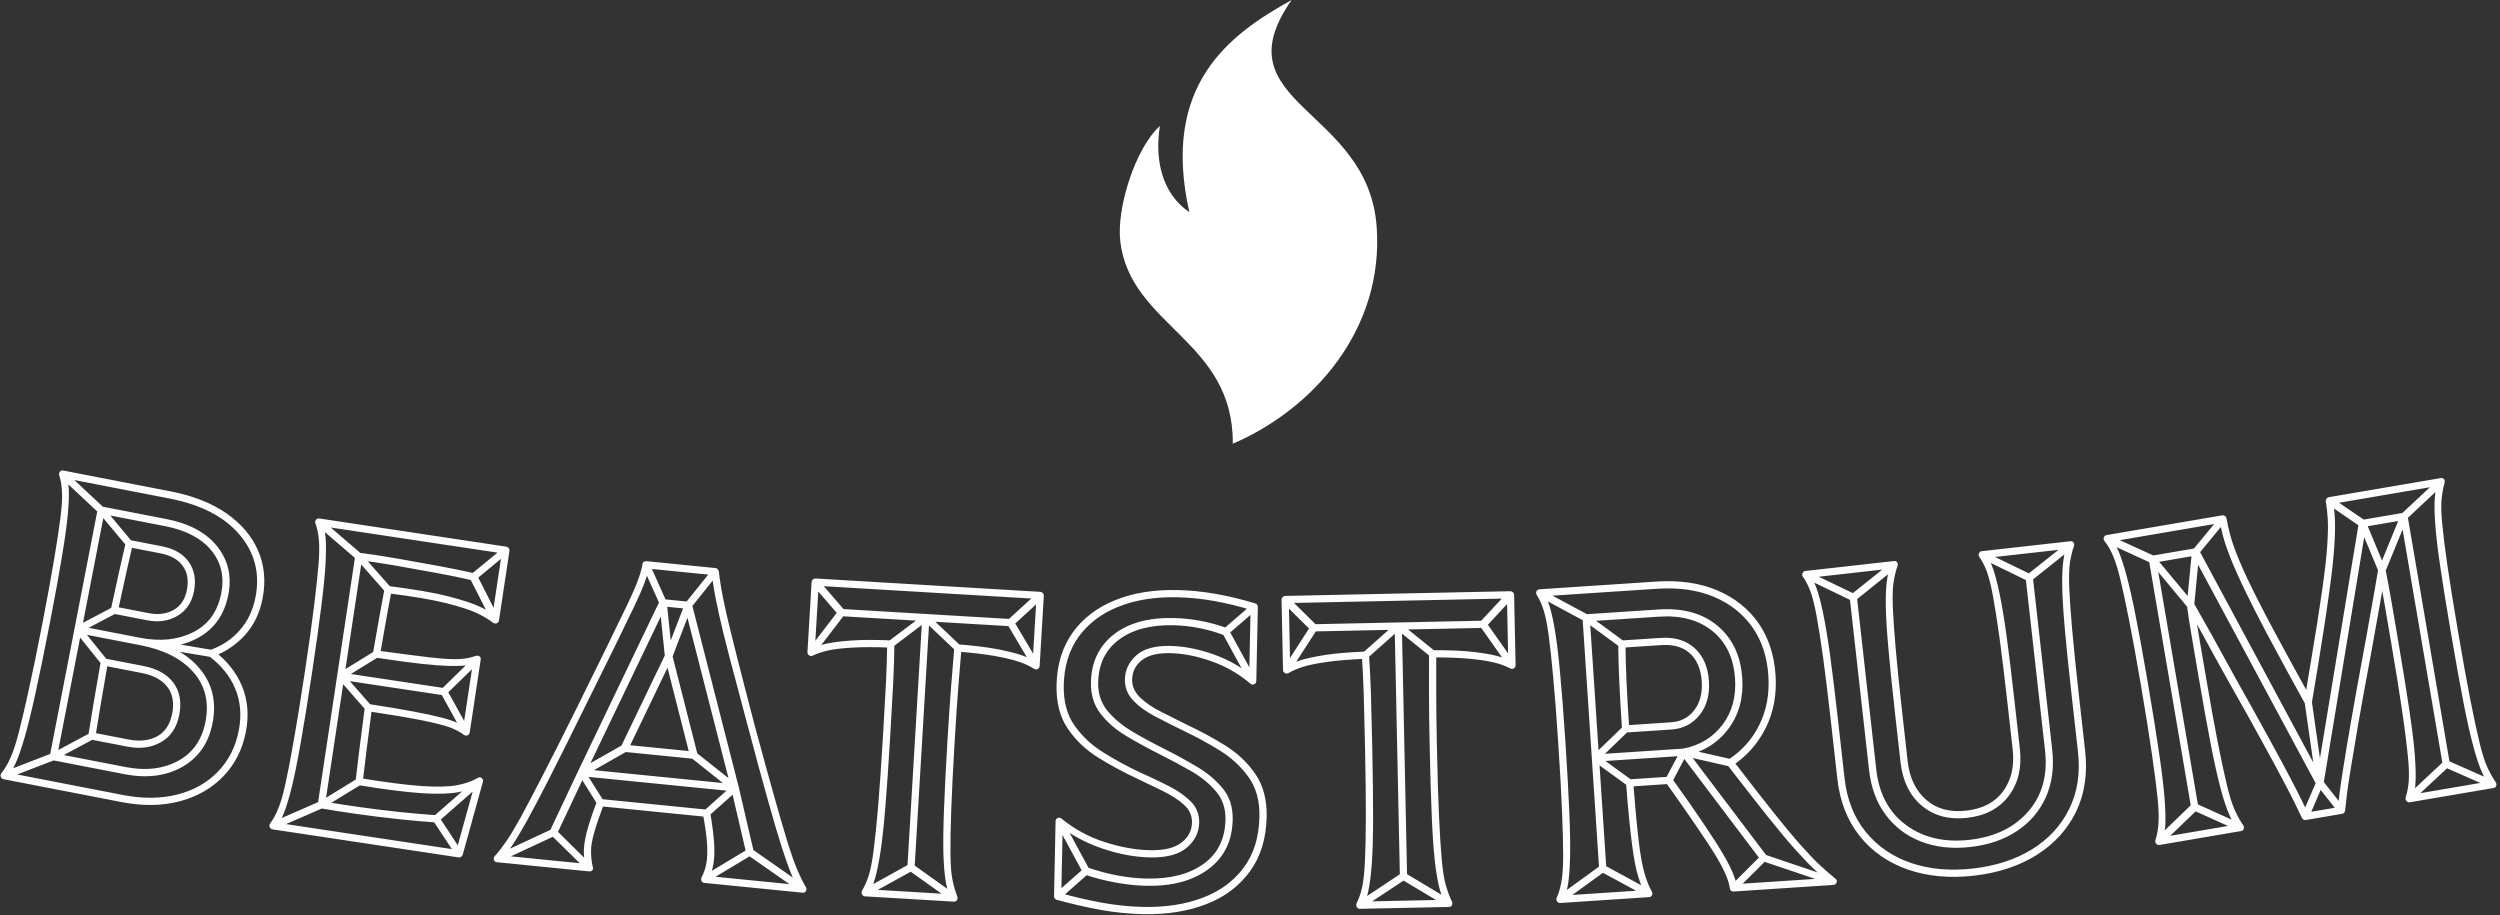 <svg xmlns="http://www.w3.org/2000/svg" version="1.1" xmlns:xlink="http://www.w3.org/1999/xlink" xmlns:svgjs="http://svgjs.dev/svgjs" width="1500" height="549" viewBox="0 0 1500 549"><rect x="0" y="0" width="1500" height="549" fill="#333333" stroke="none"/><g transform="matrix(1,0,0,1,-0.908,-0.238)"><svg viewBox="0 0 396 145" data-background-color="#222222" preserveAspectRatio="xMidYMid meet" height="549" width="1500" xmlns="http://www.w3.org/2000/svg" xmlns:xlink="http://www.w3.org/1999/xlink"><g id="tight-bounds" transform="matrix(1,0,0,1,0.24,0.063)"><svg viewBox="0 0 395.52 144.874" height="144.874" width="395.52"><g><svg viewBox="0 0 395.52 144.874" height="144.874" width="395.52"><g transform="matrix(1,0,0,1,0,74.556)"><svg viewBox="0 0 395.52 70.318" height="70.318" width="395.52"><g id="textblocktransform"><svg viewBox="0 0 395.52 70.318" height="70.318" width="395.52" id="textblock"><g><svg viewBox="0 0 395.52 70.318" height="70.318" width="395.52"><g transform="matrix(1,0,0,1,0,0)"><svg width="395.52" viewBox="-0.422 -18.153 269.525 47.918" height="70.318" data-palette-color="#fdfdfd"><path d="M14.625-0.089v0l-0.149 0.766c2.461 0.478 4.586 0.235 6.376-0.729 1.796-0.962 2.904-2.526 3.325-4.693v0 0 0 0c0.385-1.983-0.015-3.718-1.201-5.204-1.184-1.493-3.023-2.481-5.516-2.965v0 0 0 0l-6.941-1.347c-0.098-0.019-0.195 0.006-0.29 0.077-0.094 0.063-0.15 0.141-0.167 0.232v0l-5.168 26.633c-0.018 0.092 0.005 0.184 0.068 0.278 0.062 0.1 0.142 0.16 0.24 0.179v0l7.756 1.505v0 0 0c2.428 0.471 4.517 0.204 6.267-0.801 1.75-1.005 2.832-2.574 3.246-4.707v0 0 0 0c0.447-2.304-0.023-4.276-1.408-5.917-1.386-1.641-3.467-2.73-6.242-3.269v0l-0.148 0.766c2.552 0.495 4.465 1.471 5.737 2.926 1.273 1.456 1.704 3.237 1.296 5.345v0 0 0 0c-0.377 1.944-1.36 3.349-2.947 4.216-1.595 0.872-3.479 1.097-5.653 0.675v0 0 0 0l-7.755-1.504c-0.098-0.019-0.075 0.074 0.068 0.278 0.142 0.211 0.223 0.271 0.241 0.179v0l5.168-26.634c0.018-0.092-0.079-0.066-0.29 0.077-0.21 0.136-0.266 0.213-0.167 0.232v0l6.94 1.347v0 0 0c2.271 0.441 3.942 1.312 5.014 2.613 1.072 1.301 1.434 2.849 1.086 4.642v0 0 0 0c-0.384 1.976-1.392 3.377-3.026 4.2-1.635 0.83-3.555 1.032-5.76 0.604zM5.457 13.086l4.161-2.228-0.371-0.663-4.149 2.22c0 0 0.008-0.005 0.024-0.016 0.017-0.017 0.025-0.026 0.025-0.025v0l-5.309 2.056 0.253 0.742 5.307-2.047c0.033 0.006 0.051 0 0.055-0.02 0.003-0.013 0.004-0.02 0.004-0.019zM10.696-14.175l-4.156-3.883-0.513 0.593 4.155 3.893c0 0-0.005-0.011-0.014-0.034-0.011-0.016-0.016-0.023-0.016-0.023v0l3.018 3.611 0.591-0.476-3.025-3.623c0 0 0.001-0.007 0.004-0.019 0.004-0.02-0.011-0.033-0.044-0.039zM8.124-0.658l3.936-2.068-0.368-0.672-3.927 2.07c-0.111 0.046-0.179 0.135-0.204 0.265-0.024 0.124 0.007 0.229 0.092 0.314v0l2.838 3.535 0.594-0.486-2.849-3.537c-0.08-0.077-0.145 0.013-0.194 0.268-0.05 0.255-0.022 0.359 0.082 0.311zM14.821-0.051l-6.803-1.32-0.149 0.766 6.804 1.32v0 0 0l7.597 1.27 0.148-0.765-7.597-1.271v0 0zM-0.114 15.183v0l12.742 2.472c2.297 0.446 4.387 0.42 6.269-0.077 1.889-0.496 3.461-1.389 4.717-2.68 1.263-1.296 2.081-2.903 2.454-4.821v0c0.347-1.787 0.21-3.429-0.409-4.928-0.62-1.492-1.638-2.773-3.054-3.842v0l-0.13 0.667c1.392-0.524 2.564-1.316 3.517-2.373 0.952-1.058 1.58-2.369 1.884-3.933v0c0.359-1.852 0.203-3.563-0.471-5.134-0.673-1.57-1.811-2.918-3.412-4.044-1.609-1.12-3.625-1.916-6.046-2.386v0l-11.594-2.25c-0.124-0.024-0.24 0.011-0.346 0.106-0.1 0.096-0.133 0.229-0.098 0.399v0c0.168 0.501 0.268 1.084 0.302 1.75 0.039 0.673-0.011 1.577-0.149 2.711-0.137 1.128-0.36 2.606-0.667 4.434-0.301 1.83-0.727 4.168-1.28 7.015v0c-0.582 2.997-1.086 5.456-1.513 7.377-0.42 1.922-0.785 3.467-1.093 4.636-0.307 1.163-0.606 2.056-0.897 2.678-0.284 0.624-0.6 1.15-0.948 1.579v0c-0.091 0.118-0.11 0.25-0.056 0.396 0.061 0.141 0.154 0.223 0.278 0.248zM13.396-9.872l3.446 0.668c1.119 0.217 1.924 0.672 2.414 1.365 0.497 0.694 0.646 1.552 0.448 2.573v0c-0.198 1.021-0.678 1.746-1.441 2.175-0.762 0.429-1.654 0.545-2.675 0.347v0l-3.642-0.707 0.307 0.467c0.343-1.591 0.643-2.965 0.902-4.124 0.259-1.159 0.492-2.183 0.698-3.073v0zM10.71 2.92l4.123 0.8c1.243 0.241 2.156 0.734 2.738 1.479 0.589 0.746 0.769 1.708 0.541 2.886v0c-0.23 1.185-0.77 2.007-1.62 2.466-0.858 0.465-1.875 0.583-3.054 0.355v0l-3.926-0.762 0.308 0.457c0.153-0.962 0.338-2.094 0.557-3.396 0.217-1.296 0.481-2.827 0.79-4.593v0zM12.776 16.89l-12.742-2.473 0.222 0.644c0.349-0.435 0.672-0.98 0.969-1.635 0.289-0.65 0.606-1.563 0.949-2.74 0.344-1.176 0.731-2.751 1.161-4.725 0.436-1.966 0.951-4.481 1.546-7.544v0c0.564-2.906 1.001-5.3 1.312-7.181 0.316-1.874 0.528-3.388 0.637-4.542 0.108-1.154 0.148-2.073 0.117-2.758-0.037-0.686-0.136-1.296-0.296-1.83v0l-0.447 0.514 11.594 2.25c3.41 0.662 5.938 1.964 7.585 3.906 1.647 1.943 2.222 4.19 1.727 6.743v0c-0.273 1.407-0.837 2.598-1.692 3.573-0.855 0.975-1.92 1.688-3.196 2.14v0c-0.144 0.04-0.231 0.139-0.261 0.296-0.03 0.157 0.013 0.281 0.132 0.372v0c1.329 0.991 2.275 2.17 2.838 3.535 0.563 1.366 0.687 2.863 0.371 4.493v0c-0.347 1.787-1.108 3.279-2.285 4.477-1.176 1.198-2.642 2.014-4.396 2.447-1.763 0.439-3.711 0.451-5.845 0.038zM16.99-9.969v0l-3.445-0.669c-0.098-0.019-0.193-0.003-0.285 0.047-0.09 0.044-0.148 0.131-0.173 0.262v0c-0.207 0.89-0.439 1.915-0.698 3.073-0.259 1.159-0.559 2.533-0.902 4.123v0c-0.018 0.092 0.005 0.184 0.068 0.279 0.069 0.102 0.149 0.161 0.241 0.179v0l3.642 0.706c1.211 0.235 2.295 0.072 3.253-0.489 0.951-0.562 1.544-1.449 1.779-2.66v0c0.236-1.217 0.052-2.265-0.552-3.142-0.61-0.879-1.586-1.449-2.928-1.709zM14.982 2.955v0l-4.124-0.8c-0.092-0.018-0.188 0.004-0.288 0.066-0.095 0.07-0.151 0.151-0.169 0.242v0c-0.309 1.767-0.572 3.298-0.789 4.594-0.219 1.302-0.404 2.434-0.557 3.396v0c-0.025 0.131-0.005 0.233 0.062 0.307 0.066 0.081 0.148 0.131 0.246 0.15v0l3.927 0.762c1.374 0.267 2.581 0.104 3.619-0.489 1.045-0.592 1.701-1.575 1.968-2.95v0c0.267-1.374 0.059-2.525-0.624-3.452-0.683-0.927-1.773-1.536-3.271-1.826zM50.552-6.278v0l0.207-0.767c-1.14-0.266-2.471-0.538-3.993-0.815-1.521-0.283-3.025-0.554-4.51-0.811-1.491-0.258-2.803-0.456-3.935-0.593v0c-0.132-0.02-0.234 0.009-0.307 0.086-0.078 0.069-0.124 0.15-0.137 0.242v0l-4.043 26.827c-0.014 0.092 0.006 0.183 0.06 0.272 0.046 0.095 0.136 0.152 0.267 0.172v0c1.156 0.201 2.474 0.406 3.953 0.615 1.479 0.209 2.971 0.394 4.477 0.554 1.506 0.16 2.847 0.277 4.023 0.353v0l0.017-0.786c-1.142-0.071-2.457-0.185-3.943-0.341-1.493-0.158-2.979-0.341-4.458-0.551-1.479-0.209-2.796-0.415-3.952-0.616v0c-0.099-0.015-0.072 0.077 0.08 0.275 0.151 0.205 0.234 0.261 0.247 0.169v0l4.043-26.827c0.014-0.092-0.082-0.063-0.286 0.088-0.204 0.145-0.256 0.224-0.158 0.24v0c1.131 0.144 2.443 0.341 3.936 0.593 1.485 0.257 2.981 0.527 4.49 0.808 1.503 0.274 2.81 0.545 3.922 0.813zM36.255 4.442l11.144 1.679 0.116-0.771-11.144-1.68zM34.414 18.272l4.076-2.491-0.396-0.656-4.067 2.492c0 0 0.008-0.006 0.023-0.017 0.016-0.018 0.024-0.027 0.024-0.027v0l-5.218 2.278 0.284 0.731 5.217-2.268c0.033 0.005 0.051-0.002 0.054-0.023 0.002-0.013 0.003-0.02 0.003-0.019zM38.501-9.186l-4.316-3.705-0.487 0.615 4.314 3.714c0 0-0.005-0.011-0.015-0.032-0.011-0.015-0.017-0.023-0.017-0.023v0l3.152 3.579 0.573-0.51-3.162-3.581c0 0 0.001-0.007 0.003-0.02 0.003-0.02-0.012-0.032-0.045-0.037zM50.911-6.375l3.488-2.883-0.502-0.561-3.497 2.871c-0.038 0.028-0.072 0.097-0.102 0.207-0.037 0.109-0.043 0.199-0.02 0.27v0l2.364 4.645 0.744-0.374-2.353-4.652c-0.056-0.076-0.111 0-0.166 0.227-0.047 0.222-0.033 0.305 0.044 0.25zM46.872 19.755l4.66-4.082-0.51-0.572-4.661 4.081c-0.069 0.057-0.111 0.132-0.124 0.224-0.015 0.099 0.002 0.186 0.051 0.261v0l2.496 3.774 0.645-0.389-2.484-3.782c-0.056-0.076-0.091 0-0.105 0.227-0.022 0.233-0.011 0.319 0.032 0.258zM47.708 6.016l3.593-3.504-0.511-0.572-3.582 3.505c-0.076 0.056-0.121 0.133-0.136 0.232-0.014 0.092 0.007 0.176 0.063 0.252v0l2.398 4.356 0.656-0.396-2.408-4.358c-0.024-0.064-0.053 0.016-0.086 0.24-0.034 0.224-0.029 0.306 0.013 0.245zM36.507 4.378l3.868-2.38-0.398-0.646-3.856 2.371c-0.109 0.051-0.173 0.142-0.193 0.275-0.019 0.125 0.016 0.228 0.105 0.309v0l2.984 3.413 0.573-0.511-2.995-3.414c-0.083-0.073-0.144 0.019-0.183 0.276-0.039 0.257-0.007 0.36 0.095 0.307zM28.935 20.601v0l20.113 3.031c0.099 0.015 0.186-0.006 0.262-0.061 0.068-0.05 0.126-0.123 0.174-0.217v0l2.177-7.863c0.057-0.153 0.02-0.29-0.11-0.411-0.13-0.121-0.288-0.128-0.473-0.021v0c-0.615 0.366-1.376 0.629-2.283 0.789-0.914 0.159-2.185 0.183-3.813 0.072-1.627-0.117-3.836-0.403-6.626-0.857v0l0.327 0.444c0.112-0.967 0.25-2.106 0.414-3.417 0.163-1.304 0.359-2.828 0.588-4.573v0l-0.444 0.328c2.545 0.383 4.478 0.709 5.8 0.975 1.328 0.268 2.319 0.515 2.973 0.741 0.653 0.233 1.187 0.513 1.602 0.838v0c0.148 0.09 0.284 0.104 0.409 0.041 0.125-0.069 0.197-0.166 0.216-0.291v0l1.184-7.861c0.025-0.165-0.014-0.285-0.117-0.361-0.102-0.083-0.237-0.103-0.405-0.061v0c-0.494 0.189-1.088 0.305-1.782 0.348-0.693 0.037-1.72-0.02-3.079-0.171-1.358-0.158-3.296-0.409-5.813-0.754v0l0.328 0.443c0.26-1.505 0.493-2.825 0.698-3.96 0.206-1.142 0.39-2.142 0.553-3.001v0l-0.444 0.328c2.739 0.345 4.846 0.703 6.321 1.073 1.475 0.371 2.574 0.725 3.298 1.064 0.718 0.337 1.312 0.69 1.783 1.057v0c0.155 0.091 0.294 0.105 0.418 0.043 0.125-0.069 0.197-0.166 0.216-0.291v0l1.134-7.525c0.015-0.099-0.011-0.194-0.079-0.285-0.067-0.091-0.15-0.144-0.249-0.159v0l-20.212-3.046c-0.125-0.019-0.239 0.021-0.341 0.121-0.096 0.1-0.123 0.234-0.081 0.402v0c0.189 0.494 0.314 1.072 0.375 1.735 0.067 0.671 0.056 1.576-0.035 2.716-0.09 1.133-0.25 2.619-0.479 4.458-0.223 1.841-0.551 4.195-0.984 7.062v0c-0.455 3.019-0.855 5.497-1.201 7.434-0.339 1.938-0.638 3.497-0.897 4.679-0.258 1.175-0.519 2.079-0.783 2.713-0.258 0.635-0.551 1.174-0.881 1.617v0c-0.086 0.122-0.099 0.255-0.04 0.399 0.067 0.138 0.163 0.217 0.288 0.235zM49.164 22.861l-20.113-3.031 0.249 0.634c0.331-0.449 0.63-1.007 0.899-1.675 0.262-0.662 0.539-1.587 0.833-2.777 0.294-1.189 0.614-2.779 0.962-4.77 0.353-1.983 0.762-4.517 1.227-7.602v0c0.441-2.927 0.777-5.337 1.008-7.23 0.237-1.886 0.385-3.407 0.446-4.565 0.06-1.157 0.06-2.078 0.001-2.76-0.065-0.684-0.19-1.289-0.374-1.816v0l-0.424 0.533 20.212 3.045-0.328-0.443-1.134 7.525 0.625-0.25c-0.497-0.372-1.122-0.739-1.877-1.102-0.749-0.356-1.885-0.732-3.41-1.131-1.519-0.391-3.681-0.764-6.485-1.119v0c-0.099-0.015-0.192 0.001-0.281 0.049-0.089 0.054-0.143 0.147-0.163 0.279v0c-0.163 0.859-0.348 1.859-0.554 3.001-0.205 1.135-0.437 2.456-0.697 3.96v0c-0.015 0.099 0.011 0.194 0.078 0.285 0.074 0.092 0.157 0.145 0.249 0.159v0c1.997 0.301 3.619 0.522 4.866 0.662 1.241 0.133 2.247 0.211 3.019 0.233 0.773 0.015 1.393-0.006 1.86-0.064 0.468-0.064 0.911-0.163 1.329-0.295v0l-0.533-0.424-1.185 7.861 0.634-0.248c-0.359-0.256-0.753-0.481-1.182-0.674-0.428-0.199-1.016-0.396-1.762-0.589-0.746-0.193-1.742-0.407-2.988-0.642-1.245-0.241-2.849-0.51-4.813-0.807v0c-0.092-0.014-0.188 0.016-0.287 0.089-0.091 0.067-0.143 0.147-0.157 0.239v0c-0.229 1.745-0.425 3.27-0.588 4.573-0.164 1.31-0.302 2.449-0.414 3.417v0c-0.02 0.132 0.005 0.237 0.074 0.314 0.07 0.071 0.155 0.114 0.253 0.129v0c2.922 0.474 5.221 0.763 6.898 0.868 1.677 0.104 2.991 0.063 3.943-0.124 0.944-0.181 1.743-0.469 2.395-0.863v0l-0.571-0.44-2.176 7.864zM61.956 14.293l-3.046 6.46 0.747 0.366 3.046-6.46v0 0 0l8.793-18.338c0.04-0.063-0.035-0.047-0.226 0.048-0.19 0.095-0.252 0.146-0.186 0.152v0l2.717 0.271c0.066 0.007 0.016-0.055-0.152-0.186-0.168-0.131-0.239-0.161-0.212-0.091v0l5.048 19.718c0.033 0.003 0.04 0.004 0.02 0.002-0.013-0.001-0.02-0.002-0.02-0.002v0l1.611 6.924 0.805-0.211-1.611-6.924v0 0 0l-5.049-19.719c-0.083-0.176-0.204-0.272-0.363-0.287v0l-2.716-0.271c-0.159-0.016-0.297 0.054-0.413 0.21v0l-8.793 18.338v0 0zM62.291 14.859l16.558 1.651 0.078-0.776-16.558-1.651zM71.48-4.022l-1.841-4.113-0.725 0.319 1.851 4.114c-0.003 0.033-0.012 0.016-0.025-0.052-0.007-0.068-0.012-0.085-0.015-0.052v0l0.598 5.798c0.047 0.199 0.167 0.308 0.359 0.327 0.192 0.019 0.331-0.064 0.417-0.25v0l2.119-5.527c0.003-0.033-0.015-0.018-0.055 0.045-0.04 0.063-0.041 0.08-0.005 0.05v0l2.915-3.639-0.638-0.455-2.915 3.638c0 0-0.001 0.007-0.002 0.02-0.002 0.02-0.021 0.041-0.057 0.065v0l-2.119 5.527c-0.052 0.189 0.073 0.309 0.377 0.359 0.31 0.044 0.444-0.05 0.4-0.282v0l-0.598-5.798c0 0-0.006-0.007-0.018-0.022-0.019-0.015-0.026-0.039-0.023-0.072zM62.544 14.844l4.624-2.634-0.42-0.725-4.623 2.624c-0.073 0.06-0.122 0.145-0.146 0.257-0.031 0.111-0.019 0.219 0.038 0.325v0l2.029 3.237 0.635-0.429-2.029-3.237c-0.027-0.07-0.079 0.016-0.156 0.256-0.07 0.234-0.054 0.343 0.048 0.326zM79.111 15.803l-4.452-3.529-0.456 0.638 4.451 3.539c0.097 0.036 0.132-0.077 0.105-0.342-0.021-0.263-0.069-0.349-0.146-0.255v0l-3.066 2.729 0.539 0.546 3.066-2.729c0.073-0.06 0.116-0.156 0.129-0.289 0.013-0.126-0.044-0.229-0.17-0.308zM59.016 21.206l3.88 3.813 0.545-0.528-3.879-3.824c-0.06-0.066-0.129-0.113-0.207-0.141-0.085-0.022-0.16-0.006-0.226 0.048v0l-6.071 2.831 0.32 0.716 6.07-2.822c0.066-0.06-0.002-0.111-0.206-0.151-0.211-0.034-0.287-0.015-0.226 0.058zM80.265 23.375l5.732 3.998 0.455-0.638-5.73-4.008c-0.054-0.066-0.124-0.096-0.212-0.092-0.082 0.012-0.155 0.045-0.221 0.099v0l-4.907 2.948 0.43 0.625 4.896-2.938c0.07-0.027-0.002-0.05-0.214-0.072-0.206-0.021-0.282 0.005-0.229 0.078zM64.736 17.857l-0.417 0.249 11.463 1.144-0.359-0.328c0.252 1.365 0.404 2.466 0.455 3.302 0.044 0.835 0.015 1.526-0.086 2.071-0.101 0.546-0.276 1.051-0.523 1.516v0c-0.046 0.129-0.042 0.254 0.013 0.373 0.055 0.119 0.146 0.185 0.272 0.198v0l10.637 1.061c0.159 0.016 0.279-0.046 0.36-0.186 0.081-0.139 0.078-0.277-0.009-0.412v0c-0.309-0.527-0.616-1.147-0.92-1.861-0.304-0.714-0.649-1.686-1.036-2.917-0.379-1.237-0.859-2.879-1.438-4.927-0.579-2.054-1.299-4.675-2.16-7.863v0c-0.781-2.986-1.416-5.451-1.906-7.396-0.496-1.945-0.874-3.494-1.135-4.645-0.26-1.158-0.446-2.078-0.559-2.759-0.113-0.681-0.193-1.252-0.241-1.713v0c-0.023-0.103-0.065-0.187-0.126-0.254-0.06-0.073-0.136-0.114-0.228-0.123v0l-7.473-0.745c-0.1-0.01-0.192 0.014-0.279 0.073-0.086 0.052-0.135 0.144-0.148 0.276v0c-0.081 0.481-0.246 1.061-0.495 1.74-0.249 0.679-0.639 1.571-1.172 2.677-0.539 1.105-1.239 2.546-2.099 4.323-0.867 1.776-1.955 3.989-3.265 6.639v0c-1.467 2.956-2.691 5.383-3.67 7.281-0.973 1.893-1.767 3.408-2.383 4.546-0.622 1.131-1.152 2.016-1.591 2.656-0.439 0.64-0.862 1.187-1.27 1.642v0c-0.105 0.117-0.136 0.251-0.09 0.403 0.052 0.153 0.161 0.237 0.326 0.254v0l9.951 0.992c0.159 0.016 0.278-0.029 0.355-0.136 0.078-0.106 0.09-0.229 0.037-0.368v0c-0.118-0.501-0.179-1.029-0.184-1.586-0.011-0.557 0.097-1.24 0.325-2.048 0.228-0.808 0.584-1.858 1.068-3.149zM72.094 2.119l-0.776-0.077 2.715 10.662 0.442-0.499-7.483-0.746 0.334 0.576zM75.86 18.473l-11.463-1.143c-0.093-0.009-0.175 0.006-0.246 0.046-0.071 0.04-0.128 0.108-0.171 0.204v0c-0.527 1.388-0.901 2.52-1.123 3.396-0.215 0.876-0.311 1.61-0.29 2.202 0.021 0.592 0.102 1.156 0.244 1.692v0l0.402-0.502-9.951-0.993 0.226 0.656c0.433-0.446 0.873-0.998 1.321-1.657 0.441-0.659 0.98-1.56 1.616-2.703 0.637-1.149 1.443-2.68 2.418-4.593 0.975-1.913 2.197-4.364 3.667-7.352v0c1.349-2.706 2.465-4.963 3.349-6.771 0.884-1.808 1.596-3.274 2.137-4.4 0.534-1.119 0.926-2.028 1.176-2.727 0.25-0.692 0.416-1.278 0.497-1.759v0l-0.427 0.349 7.473 0.745-0.354-0.377c0.045 0.494 0.123 1.081 0.236 1.762 0.113 0.681 0.298 1.614 0.555 2.799 0.257 1.185 0.64 2.75 1.15 4.698 0.509 1.947 1.169 4.431 1.98 7.453v0c0.851 3.22 1.569 5.865 2.154 7.933 0.578 2.068 1.065 3.727 1.463 4.979 0.398 1.246 0.749 2.235 1.05 2.969 0.302 0.734 0.621 1.362 0.958 1.885v0l0.361-0.598-10.637-1.06 0.295 0.572c0.277-0.495 0.475-1.031 0.592-1.609 0.125-0.577 0.168-1.316 0.131-2.218-0.044-0.902-0.187-2.086-0.43-3.55v0c-0.023-0.103-0.066-0.181-0.127-0.234-0.062-0.053-0.139-0.084-0.232-0.094zM74.839 12.483l-2.715-10.663c-0.05-0.166-0.172-0.258-0.365-0.277-0.192-0.019-0.33 0.048-0.412 0.2v0l-4.767 9.916c-0.046 0.129-0.032 0.255 0.043 0.376 0.068 0.121 0.166 0.187 0.292 0.2v0l7.482 0.746c0.159 0.016 0.278-0.029 0.356-0.135 0.078-0.106 0.106-0.227 0.086-0.363zM99.474-1.876l9.154 0.543 0.046-0.778-9.154-0.544v0 0 0l-9.114-0.542-0.046 0.779 9.114 0.542v0 0zM98.283 24.74l1.604-26.983-0.779-0.046-1.603 26.983zM97.674 25.044l4.643 3.301 0.429-0.655-4.642-3.311c-0.032-0.029-0.087-0.045-0.167-0.05-0.08-0.005-0.154 0.004-0.222 0.026v0l-4.951 2.742 0.349 0.702 4.951-2.732c0.07-0.063 0.009-0.1-0.184-0.111-0.2-0.012-0.268 0.017-0.206 0.088zM108.923-1.415l3.2-2.936-0.544-0.613-3.21 2.935c-0.031 0.065-0.059 0.143-0.084 0.235-0.019 0.099-0.014 0.183 0.015 0.252v0l2.749 4.651 0.702-0.349-2.749-4.651c-0.027-0.102-0.064-0.041-0.111 0.183-0.047 0.224-0.036 0.322 0.032 0.293zM90.055-3.017l-3.28 4.293 0.655 0.43 3.291-4.293c0.064-0.063 0.092-0.145 0.085-0.245-0.014-0.094-0.05-0.177-0.106-0.247v0l-2.84-3.294-0.613 0.544 2.83 3.294c0.065 0.037 0.094-0.058 0.087-0.285 0-0.227-0.036-0.293-0.109-0.197zM99.265-2.57l-3.786 2.85 0.454 0.618 3.787-2.86c0.07-0.056-0.008-0.091-0.235-0.104-0.233-0.014-0.318 0.011-0.255 0.075v0l3.471 3.292 0.524-0.56-3.471-3.282c-0.063-0.07-0.14-0.109-0.234-0.114-0.1-0.006-0.185 0.022-0.255 0.085zM92.92 27.837v0l9.593 0.57c0.16 0.009 0.277-0.047 0.351-0.169 0.068-0.13 0.076-0.263 0.024-0.4v0c-0.197-0.499-0.366-1.087-0.507-1.763-0.14-0.676-0.215-1.616-0.223-2.818-0.015-1.21 0.013-2.798 0.083-4.763 0.07-1.966 0.196-4.473 0.377-7.521v0c0.135-2.276 0.267-4.215 0.395-5.817 0.129-1.609 0.241-2.981 0.335-4.118v0l-0.412 0.367c1.688 0.134 3.058 0.299 4.108 0.494 1.044 0.189 1.887 0.393 2.528 0.611 0.635 0.218 1.174 0.47 1.618 0.757v0c0.156 0.076 0.293 0.077 0.41 0.005 0.118-0.08 0.181-0.183 0.189-0.31v0l0.451-7.596c0.006-0.1-0.029-0.192-0.104-0.277-0.075-0.085-0.163-0.13-0.262-0.136v0l-24.297-1.443c-0.1-0.006-0.192 0.029-0.277 0.104-0.085 0.075-0.13 0.163-0.136 0.262v0l-0.451 7.597c-0.008 0.126 0.049 0.237 0.171 0.33 0.128 0.088 0.258 0.102 0.388 0.043v0c0.475-0.232 1.033-0.419 1.676-0.561 0.643-0.142 1.504-0.245 2.583-0.308 1.079-0.069 2.465-0.071 4.157-0.003v0l-0.366-0.412c-0.008 1.142-0.049 2.518-0.125 4.129-0.082 1.605-0.191 3.545-0.326 5.821v0c-0.181 3.048-0.353 5.552-0.516 7.513-0.163 1.96-0.324 3.54-0.482 4.74-0.151 1.193-0.326 2.118-0.526 2.773-0.206 0.656-0.453 1.219-0.741 1.689v0c-0.068 0.13-0.066 0.263 0.006 0.402 0.072 0.131 0.175 0.201 0.308 0.208zM102.56 27.629l-9.594-0.57 0.305 0.609c0.289-0.477 0.534-1.06 0.735-1.75 0.201-0.683 0.397-1.629 0.589-2.84 0.185-1.211 0.361-2.824 0.528-4.837 0.166-2.007 0.342-4.568 0.527-7.682v0c0.135-2.276 0.244-4.216 0.326-5.821 0.076-1.612 0.117-2.988 0.125-4.13v0c0.008-0.126-0.03-0.226-0.113-0.297-0.076-0.071-0.16-0.11-0.253-0.116v0c-1.759-0.071-3.195-0.066-4.309 0.015-1.113 0.081-2.015 0.197-2.705 0.35-0.691 0.159-1.29 0.354-1.798 0.584v0l0.569 0.375 0.451-7.597-0.412 0.366 24.297 1.444-0.366-0.412-0.452 7.596 0.609-0.304c-0.477-0.289-1.049-0.553-1.716-0.793-0.667-0.233-1.549-0.456-2.645-0.668-1.096-0.212-2.521-0.387-4.276-0.525v0c-0.093-0.006-0.182 0.023-0.266 0.084-0.09 0.061-0.139 0.155-0.147 0.282v0c-0.094 1.136-0.206 2.509-0.334 4.118-0.129 1.602-0.26 3.541-0.396 5.816v0c-0.185 3.115-0.314 5.678-0.387 7.691-0.073 2.019-0.089 3.641-0.049 4.866 0.047 1.225 0.137 2.189 0.269 2.891 0.138 0.709 0.306 1.317 0.503 1.823v0zM131.726-0.356v0l0.306-0.774c-0.966-0.347-1.935-0.61-2.904-0.79-0.976-0.18-1.935-0.28-2.875-0.299v0 0 0 0c-2.733-0.056-4.892 0.539-6.478 1.787-1.586 1.254-2.402 2.971-2.447 5.15v0 0 0 0c-0.028 1.333 0.316 2.46 1.031 3.382 0.708 0.928 1.641 1.738 2.8 2.429 1.159 0.691 2.382 1.359 3.67 2.006v0 0 0 0c1.155 0.577 2.273 1.177 3.353 1.799 1.074 0.622 1.959 1.347 2.656 2.176 0.703 0.828 1.042 1.842 1.018 3.041v0 0 0 0c-0.043 2.086-0.833 3.68-2.369 4.782-1.537 1.109-3.588 1.636-6.154 1.584v0 0 0 0c-1.006-0.021-2.054-0.132-3.144-0.335-1.083-0.202-2.157-0.491-3.223-0.867v0l-0.316 0.774c1.132 0.377 2.267 0.667 3.403 0.87 1.136 0.203 2.224 0.316 3.263 0.338v0 0 0 0c2.793 0.058 5.032-0.546 6.719-1.812 1.686-1.265 2.553-3.038 2.6-5.318v0 0 0 0c0.028-1.333-0.316-2.444-1.031-3.332-0.715-0.895-1.649-1.688-2.802-2.378-1.159-0.691-2.382-1.359-3.669-2.006v0 0 0 0c-1.162-0.577-2.279-1.184-3.353-1.82-1.074-0.642-1.962-1.384-2.665-2.225-0.696-0.848-1.032-1.872-1.007-3.072v0 0 0 0c0.041-1.986 0.79-3.524 2.246-4.614 1.449-1.09 3.411-1.61 5.883-1.559v0 0 0 0c0.88 0.018 1.788 0.117 2.725 0.296 0.943 0.179 1.865 0.442 2.764 0.787zM132.118-0.448l3.086-2.667-0.478-0.59-3.086 2.667c-0.061 0.065-0.103 0.145-0.125 0.238-0.015 0.1-0.007 0.183 0.025 0.25v0l2.911 5.322 0.688-0.376-2.911-5.321c-0.032-0.067-0.067 0.005-0.104 0.217-0.038 0.206-0.039 0.293-0.006 0.26zM116.574 24.807l-3.087 2.717 0.478 0.59 3.077-2.717c0.068-0.065 0.12-0.144 0.155-0.237 0.035-0.099 0.02-0.183-0.045-0.251v0l-2.91-5.371-0.688 0.376 2.91 5.371c0.065 0.068 0.117-0.011 0.155-0.237 0.031-0.226 0.016-0.306-0.045-0.241zM113.508 19.713v0l-0.167 8.098c-0.002 0.093 0.02 0.174 0.065 0.241 0.045 0.068 0.118 0.119 0.217 0.155v0c1.651 0.454 3.244 0.82 4.779 1.099 1.541 0.272 3.059 0.423 4.551 0.454v0c2.573 0.053 4.851-0.307 6.834-1.08 1.983-0.766 3.551-1.944 4.704-3.533 1.16-1.583 1.764-3.548 1.812-5.894v0c0.038-1.853-0.37-3.398-1.225-4.636-0.855-1.238-1.947-2.267-3.277-3.089-1.337-0.828-2.695-1.563-4.075-2.204v0c-1.003-0.507-1.963-0.991-2.881-1.45-0.917-0.459-1.66-0.971-2.229-1.536-0.575-0.565-0.855-1.205-0.84-1.918v0c0.017-0.846 0.365-1.539 1.043-2.079 0.678-0.539 1.7-0.795 3.066-0.767v0c1.393 0.029 2.874 0.319 4.443 0.872 1.569 0.552 2.976 1.362 4.221 2.428v0c0.125 0.103 0.261 0.122 0.409 0.058 0.148-0.064 0.224-0.175 0.227-0.335v0l0.165-7.999c0.002-0.1-0.02-0.18-0.065-0.241-0.045-0.068-0.118-0.119-0.217-0.155v0c-1.484-0.451-2.924-0.797-4.32-1.039-1.395-0.242-2.759-0.377-4.092-0.404v0c-2.566-0.053-4.818 0.317-6.754 1.111-1.937 0.787-3.458 1.956-4.564 3.506-1.106 1.558-1.681 3.443-1.727 5.656v0c-0.039 1.886 0.369 3.455 1.223 4.706 0.854 1.251 1.946 2.291 3.277 3.118 1.33 0.821 2.688 1.556 4.075 2.205v0c0.997 0.474 1.964 0.941 2.902 1.4 0.931 0.459 1.694 0.955 2.29 1.488 0.589 0.532 0.876 1.172 0.86 1.918v0c-0.018 0.88-0.4 1.605-1.145 2.177-0.745 0.571-1.881 0.841-3.407 0.809v0c-1.526-0.031-3.154-0.325-4.883-0.881-1.729-0.556-3.282-1.401-4.659-2.536v0c-0.125-0.103-0.261-0.122-0.409-0.059-0.148 0.064-0.224 0.175-0.227 0.336zM114.121 27.827l0.167-8.098-0.646 0.277c1.476 1.171 3.108 2.058 4.897 2.661 1.794 0.61 3.505 0.932 5.131 0.966v0c1.82 0.038 3.161-0.318 4.023-1.067 0.862-0.742 1.304-1.637 1.325-2.683v0c0.018-0.873-0.267-1.619-0.854-2.238-0.594-0.612-1.379-1.172-2.356-1.679-0.983-0.507-2.089-1.033-3.318-1.579v0c-1.288-0.613-2.557-1.306-3.808-2.079-1.251-0.773-2.288-1.738-3.111-2.895-0.823-1.157-1.216-2.612-1.18-4.365v0c0.043-2.08 0.583-3.832 1.619-5.258 1.043-1.432 2.472-2.51 4.287-3.232 1.822-0.729 3.936-1.069 6.343-1.02v0c1.3 0.027 2.631 0.161 3.992 0.403 1.362 0.241 2.768 0.587 4.22 1.037v0l-0.282-0.396-0.165 7.999 0.646-0.277c-1.31-1.134-2.789-1.995-4.438-2.582-1.648-0.587-3.219-0.897-4.712-0.928v0c-1.66-0.034-2.887 0.307-3.682 1.025-0.795 0.717-1.203 1.579-1.223 2.585v0c-0.017 0.846 0.261 1.582 0.834 2.208 0.567 0.632 1.342 1.211 2.325 1.738 0.983 0.52 2.068 1.07 3.257 1.647v0c1.288 0.613 2.56 1.306 3.818 2.08 1.251 0.773 2.288 1.731 3.111 2.874 0.823 1.137 1.217 2.566 1.182 4.286v0c-0.046 2.213-0.614 4.048-1.704 5.506-1.084 1.458-2.56 2.541-4.428 3.249-1.875 0.708-4.016 1.037-6.422 0.988v0c-1.426-0.029-2.9-0.18-4.421-0.451-1.528-0.278-3.101-0.644-4.719-1.098v0zM150.521-0.961l9.168-0.192-0.016-0.78-9.168 0.192v0 0 0l-9.128 0.191 0.016 0.78 9.128-0.191v0 0zM151.468 25.665l-0.565-27.024-0.78 0.016 0.566 27.024zM150.886 26.017l4.892 2.919 0.375-0.688-4.892-2.929c-0.034-0.026-0.091-0.038-0.171-0.036-0.08 0.002-0.153 0.017-0.219 0.045v0l-4.715 3.129 0.404 0.672 4.716-3.12c0.065-0.068 0.001-0.1-0.193-0.096-0.2 0.004-0.266 0.039-0.197 0.104zM159.977-1.259l2.954-3.182-0.592-0.568-2.964 3.183c-0.025 0.067-0.047 0.148-0.065 0.241-0.011 0.1 0.001 0.183 0.035 0.249v0l3.113 4.416 0.672-0.404-3.113-4.416c-0.035-0.099-0.067-0.035-0.096 0.192-0.029 0.227-0.01 0.324 0.056 0.289zM141.041-1.343l-2.926 4.543 0.688 0.375 2.936-4.542c0.059-0.068 0.08-0.152 0.065-0.251-0.022-0.093-0.064-0.172-0.125-0.238v0l-3.095-3.056-0.568 0.592 3.085 3.056c0.067 0.032 0.089-0.065 0.064-0.291-0.018-0.226-0.059-0.289-0.124-0.188zM150.257-1.635l-3.545 3.144 0.502 0.58 3.545-3.155c0.065-0.061-0.015-0.09-0.242-0.085-0.233 0.005-0.316 0.037-0.248 0.095v0l3.724 3.003 0.477-0.6-3.723-2.993c-0.068-0.065-0.149-0.097-0.242-0.095-0.1 0.002-0.183 0.037-0.248 0.106zM146.371 29.183v0l9.608-0.201c0.16-0.003 0.272-0.069 0.336-0.198 0.057-0.135 0.054-0.268-0.009-0.399v0c-0.237-0.482-0.452-1.054-0.646-1.717-0.194-0.663-0.343-1.593-0.448-2.792-0.112-1.205-0.212-2.79-0.3-4.754-0.088-1.965-0.164-4.474-0.227-7.527v0c-0.048-2.28-0.072-4.223-0.072-5.83 0-1.614 0.001-2.991 0.003-4.131v0l-0.382 0.398c1.694-0.002 3.072 0.052 4.135 0.164 1.056 0.105 1.912 0.24 2.569 0.406 0.65 0.166 1.208 0.375 1.673 0.625v0c0.161 0.063 0.298 0.054 0.41-0.028 0.111-0.089 0.166-0.197 0.163-0.324v0l-0.159-7.608c-0.002-0.1-0.044-0.189-0.126-0.268-0.082-0.078-0.172-0.116-0.272-0.114v0l-24.335 0.509c-0.1 0.002-0.189 0.044-0.267 0.126-0.078 0.082-0.116 0.172-0.115 0.272v0l0.16 7.609c0.003 0.127 0.068 0.232 0.196 0.316 0.135 0.077 0.265 0.081 0.391 0.011v0c0.454-0.27 0.996-0.501 1.625-0.694 0.629-0.193 1.479-0.364 2.55-0.513 1.07-0.156 2.452-0.268 4.144-0.337v0l-0.398-0.382c0.084 1.138 0.153 2.514 0.206 4.127 0.047 1.606 0.094 3.549 0.142 5.828v0c0.064 3.053 0.093 5.563 0.088 7.53-0.005 1.967-0.039 3.555-0.1 4.763-0.055 1.201-0.155 2.137-0.302 2.807-0.153 0.67-0.354 1.251-0.603 1.743v0c-0.057 0.135-0.044 0.268 0.038 0.399 0.083 0.125 0.191 0.186 0.324 0.184zM155.962 28.202l-9.607 0.201 0.352 0.583c0.25-0.499 0.447-1.1 0.592-1.803 0.145-0.697 0.265-1.656 0.36-2.878 0.088-1.222 0.134-2.843 0.138-4.864 0.005-2.014-0.026-4.58-0.091-7.7v0c-0.048-2.28-0.095-4.222-0.142-5.828-0.054-1.613-0.123-2.988-0.206-4.127v0c-0.003-0.127-0.048-0.222-0.136-0.287-0.081-0.065-0.169-0.096-0.262-0.095v0c-1.759 0.07-3.19 0.19-4.294 0.36-1.103 0.17-1.993 0.358-2.668 0.566-0.676 0.214-1.257 0.456-1.746 0.727v0l0.597 0.327-0.159-7.608-0.382 0.398 24.335-0.509-0.398-0.382 0.159 7.608 0.583-0.352c-0.499-0.25-1.09-0.467-1.774-0.653-0.684-0.179-1.581-0.33-2.69-0.454-1.109-0.123-2.544-0.183-4.305-0.18v0c-0.093 0.002-0.179 0.037-0.258 0.106-0.085 0.068-0.127 0.166-0.124 0.292v0c-0.003 1.14-0.004 2.517-0.003 4.131 0 1.607 0.024 3.55 0.072 5.83v0c0.065 3.119 0.142 5.685 0.231 7.697 0.089 2.019 0.203 3.637 0.342 4.854 0.145 1.217 0.312 2.171 0.5 2.86 0.195 0.696 0.41 1.288 0.647 1.777v0zM171.417 12.926l0.79 11.933 0.778-0.051-0.789-11.934v0 0 0l-1.002-15.137c-0.006-0.093-0.093-0.044-0.261 0.148-0.168 0.185-0.202 0.274-0.102 0.267v0l7.833-0.518v0 0 0c2.401-0.159 4.337 0.368 5.807 1.58 1.463 1.206 2.267 2.91 2.412 5.112v0 0 0 0c0.129 1.949-0.322 3.609-1.354 4.98-1.038 1.372-2.458 2.23-4.259 2.577v0c0 0 0.01-0.001 0.03-0.002 0.013-0.001 0.02-0.001 0.02-0.001v0l-9.539 0.631 0.051 0.778 9.539-0.631c0 0 0.01-0.001 0.03-0.002 0.013-0.001 0.02-0.001 0.02-0.001v0c1.992-0.392 3.565-1.352 4.721-2.878 1.155-1.526 1.662-3.36 1.52-5.503v0 0 0 0c-0.159-2.401-1.042-4.281-2.648-5.637-1.607-1.364-3.741-1.957-6.402-1.781v0 0 0 0l-7.833 0.518c-0.1 0.007-0.187 0.056-0.261 0.147-0.075 0.085-0.109 0.174-0.102 0.268v0l1.001 15.137v0 0zM190.304 23.462l-8.632-11.405-0.652 0.434 8.621 11.406zM172.066 13.183l3.269-3.152-0.528-0.557-3.259 3.152c-0.095 0.073-0.139 0.173-0.131 0.3 0.009 0.133 0.065 0.23 0.17 0.289v0l3.695 2.682 0.45-0.611-3.705-2.691c-0.098-0.06-0.138 0.039-0.121 0.298 0.017 0.259 0.07 0.356 0.16 0.29zM172.419 25.186l4.979 2.697 0.344-0.704-4.98-2.707c-0.028-0.025-0.086-0.034-0.172-0.029-0.08 0.005-0.152 0.023-0.217 0.055v0l-4.609 3.341 0.434 0.653 4.61-3.332c0.062-0.071-0.003-0.1-0.196-0.087-0.193 0.013-0.257 0.05-0.193 0.113zM170.972-2.589l-5.009-2.695-0.344 0.704 5.01 2.705c0 0-0.007-0.01-0.022-0.028-0.014-0.012-0.021-0.019-0.022-0.019v0l3.845 2.822 0.45-0.621-3.855-2.821c0 0 0-0.007-0.001-0.02-0.001-0.02-0.019-0.029-0.052-0.027zM180.994 12.102l-1.613 3.043 0.714 0.343 1.603-3.042c0.062-0.071-0.017-0.059-0.238 0.036-0.22 0.101-0.283 0.162-0.188 0.182v0l5.016 1.142 0.148-0.792-5.016-1.141c-0.068-0.022-0.141-0.007-0.218 0.044-0.077 0.052-0.146 0.113-0.208 0.185zM189.851 24.033l7.493 2.531 0.255-0.698-7.505-2.541c-0.07-0.055-0.135-0.075-0.194-0.057-0.065 0.024-0.129 0.069-0.191 0.133v0l-3.253 3.252 0.517 0.547 3.264-3.243c0.062-0.071-0.005-0.083-0.203-0.036-0.191 0.046-0.252 0.083-0.183 0.112zM168.002 28.555v0l9.589-0.634c0.16-0.011 0.269-0.081 0.326-0.212 0.058-0.137 0.049-0.27-0.026-0.399v0c-0.296-0.528-0.56-1.192-0.793-1.992-0.233-0.8-0.44-1.962-0.622-3.487-0.181-1.518-0.376-3.606-0.585-6.265v0l-0.363 0.415 4.241-0.281-0.362-0.166c1.37 1.927 2.496 3.54 3.377 4.837 0.887 1.291 1.579 2.351 2.074 3.18 0.496 0.829 0.848 1.507 1.057 2.035 0.215 0.52 0.353 0.992 0.414 1.416v0c0.007 0.1 0.052 0.177 0.136 0.231 0.084 0.061 0.176 0.089 0.276 0.082v0l10.756-0.711c0.166-0.011 0.284-0.099 0.353-0.264 0.069-0.172 0.019-0.315-0.148-0.431v0c-0.523-0.426-1.079-0.911-1.67-1.453-0.584-0.549-1.273-1.272-2.068-2.168-0.794-0.89-1.777-2.071-2.95-3.543-1.173-1.472-2.615-3.325-4.326-5.557v0l-0.114 0.549c1.563-1.019 2.769-2.378 3.619-4.078 0.85-1.7 1.205-3.604 1.065-5.713v0c-0.144-2.175-0.755-4.042-1.834-5.601-1.085-1.558-2.566-2.74-4.444-3.544-1.877-0.805-4.083-1.123-6.617-0.956v0l-12.603 0.834c-0.126 0.008-0.229 0.072-0.308 0.191-0.072 0.118-0.07 0.255 0.008 0.41v0c0.29 0.442 0.536 0.98 0.738 1.615 0.209 0.641 0.392 1.527 0.546 2.66 0.155 1.126 0.316 2.611 0.486 4.458 0.176 1.846 0.359 4.215 0.55 7.109v0c0.202 3.047 0.341 5.553 0.417 7.519 0.083 1.965 0.125 3.553 0.125 4.762-0.001 1.203-0.062 2.142-0.184 2.818-0.116 0.676-0.287 1.265-0.515 1.768v0c-0.058 0.137-0.042 0.27 0.047 0.398 0.095 0.121 0.205 0.177 0.332 0.168zM174.686 0.984l4.231-0.28c1.33-0.088 2.37 0.217 3.117 0.916 0.748 0.699 1.165 1.697 1.251 2.994v0c0.084 1.264-0.182 2.3-0.797 3.109-0.615 0.809-1.457 1.249-2.528 1.32v0l-4.92 0.326 0.415 0.363c-0.137-2.075-0.238-3.853-0.302-5.332-0.064-1.479-0.098-2.74-0.1-3.781v0zM177.539 27.142l-9.589 0.635 0.378 0.566c0.227-0.509 0.4-1.119 0.521-1.828 0.114-0.702 0.187-1.666 0.219-2.891 0.033-1.225 0.005-2.847-0.081-4.865-0.08-2.012-0.223-4.575-0.428-7.689v0c-0.195-2.954-0.383-5.38-0.562-7.279-0.172-1.893-0.353-3.411-0.542-4.554-0.189-1.143-0.386-2.042-0.589-2.697-0.21-0.654-0.461-1.219-0.754-1.694v0l-0.3 0.611 12.602-0.833c2.375-0.157 4.432 0.131 6.171 0.864 1.746 0.733 3.13 1.821 4.154 3.263 1.025 1.449 1.605 3.198 1.741 5.247v0c0.131 1.976-0.193 3.748-0.972 5.315-0.772 1.568-1.894 2.825-3.368 3.771v0c-0.091 0.039-0.142 0.123-0.154 0.251-0.004 0.134 0.012 0.23 0.049 0.287v0c1.747 2.263 3.214 4.14 4.401 5.632 1.187 1.485 2.196 2.688 3.025 3.608 0.829 0.921 1.539 1.655 2.13 2.204 0.591 0.549 1.144 1.033 1.66 1.454v0l0.195-0.694-10.757 0.711 0.412 0.314c-0.061-0.417-0.2-0.895-0.416-1.436-0.209-0.541-0.563-1.236-1.06-2.085-0.497-0.849-1.19-1.936-2.08-3.259-0.883-1.325-2.041-2.982-3.475-4.972v0c-0.109-0.126-0.226-0.185-0.353-0.177v0l-4.241 0.281c-0.093 0.006-0.18 0.052-0.261 0.137-0.075 0.085-0.109 0.178-0.102 0.277v0c0.216 2.758 0.426 4.919 0.629 6.483 0.197 1.57 0.423 2.761 0.678 3.573 0.248 0.819 0.521 1.512 0.819 2.081v0zM178.865-0.074v0l-4.23 0.279c-0.1 0.007-0.188 0.042-0.264 0.108-0.075 0.072-0.11 0.158-0.103 0.257v0c0.007 1.109 0.042 2.402 0.106 3.882 0.064 1.479 0.165 3.256 0.303 5.332v0c0.006 0.093 0.052 0.18 0.138 0.261 0.092 0.074 0.184 0.108 0.277 0.102v0l4.919-0.326c1.264-0.084 2.281-0.609 3.053-1.574 0.765-0.959 1.098-2.187 0.999-3.684v0c-0.099-1.49-0.607-2.662-1.526-3.517-0.925-0.847-2.149-1.221-3.672-1.12zM221.133 11.998l-2.089-18.623-0.776 0.087 2.09 18.623v0 0 0c0.297 2.65-0.305 4.844-1.808 6.582-1.509 1.739-3.621 2.761-6.337 3.066v0 0 0 0c-2.71 0.304-4.993-0.225-6.85-1.586-1.857-1.361-2.934-3.367-3.231-6.018v0 0 0 0l-2.089-18.623-0.775 0.087 2.089 18.623v0 0 0c0.213 1.901 0.813 3.511 1.8 4.83 0.979 1.312 2.254 2.273 3.825 2.881 1.578 0.608 3.35 0.801 5.318 0.581v0 0 0 0c1.974-0.221 3.66-0.803 5.057-1.745 1.404-0.942 2.438-2.162 3.101-3.658 0.663-1.503 0.888-3.206 0.675-5.107v0 0 0zM199.816-4.81l-5.136-2.463-0.312 0.719 5.137 2.473c0.063 0.02 0.137 0.025 0.224 0.015 0.08-0.009 0.134-0.028 0.164-0.059v0l4.412-3.544-0.463-0.632-4.413 3.534c-0.063 0.041 0.002 0.05 0.194 0.029 0.192-0.022 0.257-0.046 0.193-0.072zM218.817-6.942l-5.087-2.468-0.312 0.719 5.088 2.478c0.069 0.019 0.144 0.024 0.223 0.015 0.08-0.009 0.134-0.028 0.165-0.058v0l4.462-3.55-0.463-0.632-4.464 3.539c-0.063 0.041 0.002 0.05 0.195 0.029 0.199-0.022 0.263-0.046 0.193-0.072zM212.648 25.609v0c2.617-0.294 4.881-1.037 6.793-2.232 1.911-1.201 3.333-2.759 4.266-4.674 0.931-1.923 1.259-4.113 0.983-6.571v0l-0.684-6.102c-0.323-2.882-0.565-5.246-0.726-7.093-0.16-1.847-0.264-3.338-0.31-4.473-0.041-1.143-0.012-2.048 0.087-2.717 0.107-0.663 0.247-1.235 0.421-1.718v0c0.048-0.166 0.033-0.302-0.045-0.407-0.072-0.106-0.191-0.15-0.357-0.131v0l-9.55 1.071c-0.126 0.014-0.222 0.082-0.289 0.204-0.073 0.122-0.068 0.259 0.016 0.411v0c0.31 0.428 0.583 0.954 0.821 1.578 0.232 0.631 0.451 1.509 0.657 2.633 0.206 1.117 0.439 2.594 0.698 4.43 0.253 1.837 0.541 4.196 0.865 7.077v0l0.571 5.089c0.199 1.776-0.14 3.269-1.017 4.481-0.877 1.212-2.207 1.918-3.989 2.118v0c-1.776 0.199-3.225-0.195-4.349-1.183-1.124-0.988-1.785-2.369-1.984-4.144v0l-0.571-5.088c-0.323-2.882-0.565-5.246-0.725-7.094-0.16-1.847-0.264-3.338-0.311-4.473-0.041-1.143-0.012-2.048 0.088-2.717 0.107-0.663 0.247-1.235 0.421-1.717v0c0.048-0.166 0.033-0.302-0.046-0.408-0.072-0.106-0.191-0.15-0.357-0.131v0l-9.55 1.072c-0.126 0.014-0.222 0.082-0.289 0.203-0.073 0.122-0.068 0.259 0.016 0.411v0c0.31 0.428 0.583 0.954 0.821 1.578 0.232 0.631 0.451 1.509 0.658 2.633 0.206 1.117 0.439 2.594 0.698 4.43 0.253 1.837 0.541 4.196 0.864 7.078v0l0.685 6.101c0.276 2.458 1.081 4.521 2.415 6.19 1.327 1.662 3.055 2.867 5.185 3.614 2.129 0.741 4.502 0.964 7.12 0.671zM212.561 24.834v0c-2.451 0.275-4.674 0.075-6.669-0.601-1.988-0.676-3.619-1.794-4.895-3.355-1.269-1.562-2.033-3.505-2.294-5.831v0l-0.684-6.101c-0.33-2.942-0.624-5.357-0.884-7.247-0.265-1.882-0.518-3.39-0.759-4.524-0.241-1.134-0.478-2.023-0.712-2.667-0.24-0.644-0.517-1.197-0.83-1.658v0l-0.272 0.625 9.55-1.072-0.403-0.548c-0.17 0.516-0.308 1.115-0.413 1.797-0.105 0.683-0.149 1.603-0.133 2.762 0.016 1.159 0.107 2.685 0.273 4.578 0.166 1.9 0.414 4.321 0.744 7.262v0l0.571 5.089c0.228 2.034 0.991 3.599 2.287 4.694 1.304 1.101 2.94 1.542 4.908 1.321v0c1.974-0.221 3.472-1.013 4.493-2.376 1.029-1.356 1.429-3.052 1.201-5.085v0l-0.571-5.089c-0.33-2.942-0.624-5.357-0.883-7.246-0.265-1.882-0.518-3.39-0.759-4.524-0.241-1.134-0.478-2.023-0.712-2.667-0.233-0.645-0.51-1.197-0.83-1.658v0l-0.272 0.624 9.55-1.071-0.404-0.548c-0.17 0.516-0.308 1.115-0.412 1.797-0.105 0.683-0.149 1.603-0.133 2.762 0.016 1.159 0.107 2.685 0.272 4.578 0.166 1.9 0.414 4.321 0.744 7.262v0l0.685 6.102c0.261 2.325-0.058 4.39-0.955 6.195-0.891 1.804-2.234 3.256-4.03 4.356-1.789 1.1-3.912 1.787-6.369 2.063zM236.377 18.551l4.934 2.222 0.27-0.736-4.936-2.232c-0.031-0.022-0.095-0.024-0.194-0.008-0.099 0.017-0.175 0.043-0.229 0.08v0l-3.868 3.734 0.588 0.589 3.869-3.723c0.055-0.077-0.023-0.097-0.234-0.062-0.204 0.035-0.27 0.08-0.2 0.136zM263.555 13.915l5.022 2.207 0.27-0.736-5.024-2.217c-0.037-0.021-0.099-0.024-0.184-0.009-0.079 0.013-0.146 0.038-0.2 0.075v0l-4.016 3.759 0.499 0.604 4.017-3.748c0.048-0.076-0.023-0.097-0.214-0.065-0.191 0.033-0.247 0.076-0.17 0.13zM231.654-8.308l4.109 4.94 0.605-0.499-4.109-4.939c-0.038-0.027-0.065-0.046-0.081-0.058-0.023-0.016-0.037-0.041-0.043-0.073v0l-4.885-2.231-0.358 0.751 4.886 2.24c0.026-0.004 0.004-0.035-0.066-0.09-0.077-0.055-0.096-0.068-0.058-0.041zM259.379-12.884l4.006-3.757-0.499-0.605-4.007 3.747c-0.027 0.038-0.049 0.069-0.066 0.092-0.011 0.015-0.03 0.042-0.057 0.081v0l-2.378 5.803 0.736 0.27 2.378-5.803c-0.006-0.033-0.036-0.011-0.09 0.066-0.048 0.076-0.055 0.111-0.023 0.106zM231.571-8.496l4.562 26.743 0.768-0.131-4.561-26.744c-0.016-0.092-0.097-0.034-0.244 0.174-0.148 0.201-0.173 0.293-0.075 0.277v0l4.663-0.796c0.066-0.011-0.001-0.064-0.2-0.158-0.2-0.101-0.275-0.105-0.225-0.013v0l13.412 24.93c0.086 0.148 0.228 0.205 0.425 0.171 0.191-0.033 0.305-0.133 0.344-0.302v0l4.617-28.005c0.016-0.104-0.053-0.075-0.208 0.086-0.15 0.154-0.195 0.226-0.136 0.216v0l4.476-0.763c0.099-0.017 0.045-0.096-0.162-0.236-0.208-0.147-0.304-0.175-0.288-0.083v0l4.561 26.744 0.769-0.131-4.561-26.744c-0.016-0.092-0.07-0.171-0.162-0.236-0.093-0.072-0.189-0.1-0.288-0.083v0l-4.476 0.763c-0.059 0.01-0.117 0.047-0.174 0.111-0.058 0.057-0.114 0.124-0.168 0.201v0l-4.617 28.005c0 0.196 0.151 0.269 0.453 0.217 0.302-0.052 0.408-0.168 0.316-0.348v0l-13.413-24.93c-0.044-0.06-0.109-0.106-0.196-0.139-0.088-0.039-0.165-0.053-0.23-0.042v0l-4.663 0.796c-0.099 0.017-0.18 0.075-0.244 0.173-0.065 0.092-0.09 0.184-0.075 0.277zM236.915-9.104l2.951-3.577-0.581-0.489-2.952 3.567c-0.027 0.038-0.05 0.066-0.067 0.083-0.01 0.022-0.025 0.069-0.047 0.14v0l-0.554 5.734 0.801 0.057 0.553-5.735c-0.006-0.033-0.033 0.006-0.081 0.115-0.042 0.109-0.05 0.144-0.023 0.105zM254.28-12.268l2.097 5.039 0.736-0.328-2.096-5.03c-0.032-0.028-0.051-0.059-0.056-0.092-0.006-0.033-0.028-0.063-0.066-0.09v0l-3.593-2.45-0.475 0.669 3.585 2.462c0.071 0.022 0.064-0.021-0.021-0.128-0.085-0.101-0.122-0.118-0.111-0.052zM249.719 15.829l2.343 2.968 0.603-0.509-2.331-2.96c-0.088-0.12-0.204-0.168-0.349-0.143-0.145 0.025-0.255 0.111-0.331 0.259v0l-1.553 3.623 0.737 0.28 1.561-3.634c0.037-0.142-0.087-0.195-0.372-0.16-0.293 0.03-0.395 0.122-0.308 0.276zM250.415 15.507l-1.256-8.794-0.769 0.131 1.256 8.794zM232.714 22.29v0l8.802-1.502c0.158-0.027 0.259-0.108 0.304-0.244 0.043-0.143 0.021-0.274-0.068-0.394v0c-0.305-0.442-0.603-0.976-0.892-1.603-0.29-0.627-0.575-1.525-0.855-2.695-0.282-1.176-0.614-2.729-0.998-4.658-0.377-1.931-0.822-4.401-1.335-7.411v0c-0.208-1.222-0.433-2.537-0.672-3.943-0.241-1.413-0.425-2.589-0.551-3.528v0l-0.744 0.279c0.6 1.02 1.251 2.181 1.953 3.481 0.701 1.294 1.499 2.74 2.394 4.339v0c1.518 2.676 2.755 4.89 3.709 6.641 0.961 1.75 1.722 3.155 2.282 4.217 0.559 1.054 0.988 1.887 1.288 2.499 0.3 0.612 0.557 1.146 0.771 1.603v0c0.049 0.086 0.11 0.15 0.185 0.192 0.067 0.036 0.15 0.045 0.248 0.028v0l3.894-0.664c0.099-0.017 0.174-0.053 0.225-0.109 0.057-0.064 0.094-0.144 0.11-0.242v0c0.05-0.502 0.115-1.091 0.196-1.768 0.081-0.677 0.22-1.606 0.417-2.79 0.189-1.189 0.454-2.769 0.794-4.741 0.34-1.972 0.796-4.474 1.367-7.507v0c0.338-1.904 0.643-3.606 0.915-5.106 0.273-1.494 0.507-2.819 0.702-3.975v0l-0.795-0.017c0.219 1.085 0.453 2.357 0.702 3.817 0.249 1.459 0.469 2.75 0.661 3.874v0c0.513 3.01 0.912 5.488 1.197 7.434 0.285 1.947 0.486 3.522 0.603 4.726 0.123 1.196 0.162 2.137 0.116 2.821-0.052 0.685-0.166 1.29-0.34 1.813v0c-0.037 0.142-0.004 0.271 0.097 0.389 0.1 0.111 0.216 0.156 0.347 0.134v0l9.04-1.542c0.158-0.027 0.259-0.108 0.303-0.245 0.037-0.142 0.014-0.273-0.067-0.394v0c-0.305-0.442-0.603-0.976-0.893-1.603-0.29-0.627-0.575-1.525-0.855-2.694-0.282-1.176-0.614-2.729-0.997-4.659-0.377-1.931-0.822-4.401-1.335-7.411v0c-0.488-2.859-0.864-5.205-1.13-7.04-0.259-1.836-0.444-3.319-0.556-4.45-0.113-1.137-0.135-2.043-0.068-2.717 0.069-0.668 0.176-1.247 0.322-1.739v0c0.032-0.168 0.009-0.303-0.069-0.405-0.085-0.101-0.206-0.137-0.364-0.11v0l-12.075 2.06c-0.092 0.016-0.174 0.07-0.246 0.163-0.065 0.092-0.09 0.188-0.073 0.287v0c0.099 0.578 0.169 1.226 0.21 1.942 0.041 0.717 0.021 1.67-0.06 2.861-0.076 1.183-0.256 2.779-0.543 4.789-0.286 2.01-0.698 4.613-1.234 7.809v0l-0.687 4.124 0.769-0.131-2.015-3.663c-1.578-2.869-2.825-5.206-3.742-7.011-0.917-1.805-1.6-3.254-2.05-4.347-0.451-1.1-0.768-1.986-0.95-2.658-0.183-0.679-0.324-1.307-0.423-1.886v0c-0.017-0.099-0.071-0.181-0.164-0.246-0.092-0.065-0.188-0.09-0.286-0.073v0l-12.5 2.132c-0.125 0.021-0.22 0.095-0.286 0.221-0.06 0.125-0.043 0.261 0.049 0.408v0c0.334 0.41 0.634 0.92 0.9 1.53 0.274 0.616 0.546 1.479 0.817 2.59 0.269 1.104 0.583 2.565 0.94 4.384 0.364 1.818 0.79 4.156 1.278 7.015v0c0.513 3.01 0.909 5.489 1.187 7.437 0.285 1.947 0.489 3.521 0.613 4.724 0.123 1.196 0.158 2.137 0.106 2.822-0.046 0.684-0.156 1.288-0.33 1.811v0c-0.043 0.143-0.014 0.273 0.087 0.391 0.107 0.11 0.223 0.155 0.348 0.134zM241.385 20.019l-8.803 1.502 0.435 0.524c0.173-0.53 0.283-1.154 0.33-1.872 0.041-0.71 0.015-1.676-0.079-2.898-0.093-1.222-0.287-2.832-0.58-4.831-0.286-1.994-0.691-4.528-1.216-7.604v0c-0.498-2.918-0.933-5.312-1.306-7.182-0.365-1.865-0.701-3.357-1.007-4.475-0.306-1.118-0.593-1.992-0.863-2.622-0.276-0.629-0.584-1.165-0.924-1.608v0l-0.235 0.639 12.499-2.132-0.45-0.319c0.099 0.578 0.241 1.213 0.426 1.906 0.186 0.692 0.505 1.594 0.959 2.707 0.454 1.113 1.143 2.595 2.067 4.446 0.925 1.857 2.18 4.234 3.762 7.129v0l2.015 3.663c0.094 0.153 0.236 0.213 0.426 0.181 0.191-0.033 0.305-0.137 0.343-0.312v0l0.686-4.124c0.533-3.256 0.937-5.905 1.211-7.947 0.279-2.049 0.454-3.682 0.524-4.898 0.076-1.217 0.094-2.184 0.053-2.9-0.041-0.717-0.111-1.364-0.209-1.942v0l-0.319 0.45 12.076-2.06-0.445-0.523c-0.14 0.524-0.243 1.13-0.308 1.818-0.059 0.686-0.047 1.607 0.035 2.763 0.076 1.157 0.25 2.676 0.523 4.557 0.275 1.887 0.661 4.29 1.159 7.208v0c0.525 3.076 0.979 5.602 1.363 7.579 0.386 1.983 0.74 3.566 1.064 4.749 0.317 1.184 0.619 2.103 0.906 2.756 0.295 0.66 0.596 1.214 0.903 1.662v0l0.245-0.64-9.039 1.542 0.434 0.524c0.173-0.53 0.28-1.154 0.32-1.87 0.041-0.71 0.018-1.677-0.068-2.9-0.093-1.222-0.287-2.832-0.581-4.831-0.293-1.993-0.701-4.527-1.225-7.602v0c-0.192-1.124-0.412-2.415-0.661-3.874-0.249-1.459-0.483-2.731-0.702-3.817v0c-0.038-0.223-0.172-0.333-0.4-0.327-0.229 0.005-0.36 0.109-0.394 0.31v0c-0.147 0.884-0.294 1.744-0.442 2.582-0.156 0.831-0.322 1.759-0.499 2.783-0.172 1.017-0.396 2.259-0.673 3.726v0c-0.566 3.065-1.019 5.584-1.359 7.556-0.34 1.972-0.604 3.559-0.791 4.761-0.194 1.203-0.331 2.143-0.412 2.82-0.082 0.67-0.148 1.256-0.197 1.758v0l0.336-0.352-3.894 0.664 0.433 0.221c-0.213-0.457-0.47-0.988-0.769-1.594-0.3-0.612-0.732-1.454-1.293-2.528-0.562-1.074-1.324-2.486-2.285-4.236-0.955-1.751-2.194-3.981-3.718-6.691v0c-0.906-1.665-1.715-3.136-2.427-4.414-0.718-1.277-1.358-2.413-1.92-3.406v0c-0.131-0.174-0.296-0.23-0.495-0.169-0.205 0.069-0.288 0.215-0.25 0.438v0c0.126 0.939 0.31 2.115 0.551 3.528 0.24 1.406 0.464 2.721 0.673 3.943v0c0.525 3.076 0.979 5.602 1.363 7.578 0.392 1.982 0.747 3.565 1.064 4.749 0.317 1.184 0.622 2.102 0.916 2.755 0.289 0.661 0.589 1.215 0.902 1.662v0z" opacity="1" transform="matrix(1,0,0,1,0,0)" fill="#fdfdfd" class="wordmark-text-0" data-fill-palette-color="primary" id="text-0"></path></svg></g></svg></g></svg></g></svg></g><g transform="matrix(1,0,0,1,177.361,0)"><svg viewBox="0 0 40.797 70.318" height="70.318" width="40.797"><g><svg xmlns="http://www.w3.org/2000/svg" xmlns:xlink="http://www.w3.org/1999/xlink" version="1.1" x="0" y="0" viewBox="21.679 1 56.858 98" enable-background="new 0 0 100 100" xml:space="preserve" height="70.318" width="40.797" class="icon-icon-0" data-fill-palette-color="accent" id="icon-0"><g fill="#ffffff" data-fill-palette-color="accent"><path fill-rule="evenodd" clip-rule="evenodd" d="M30.545 28.822c-1.165 7.217 0.33 14.85 6.5 19.041C30.758 19.81 45.756 8.664 59.646 1c-16.18 23.046 16.896 23.644 18.777 50.13C80.028 73.71 64.507 91.317 46.639 99c0.206-22.825-22.55-25.933-24.838-44.603C20.905 47.094 25.062 33.766 30.545 28.822z" fill="#ffffff" data-fill-palette-color="accent"></path></g></svg></g></svg></g><g></g></svg></g><defs></defs></svg><rect width="395.52" height="144.874" fill="none" stroke="none" visibility="hidden"></rect></g></svg></g></svg>